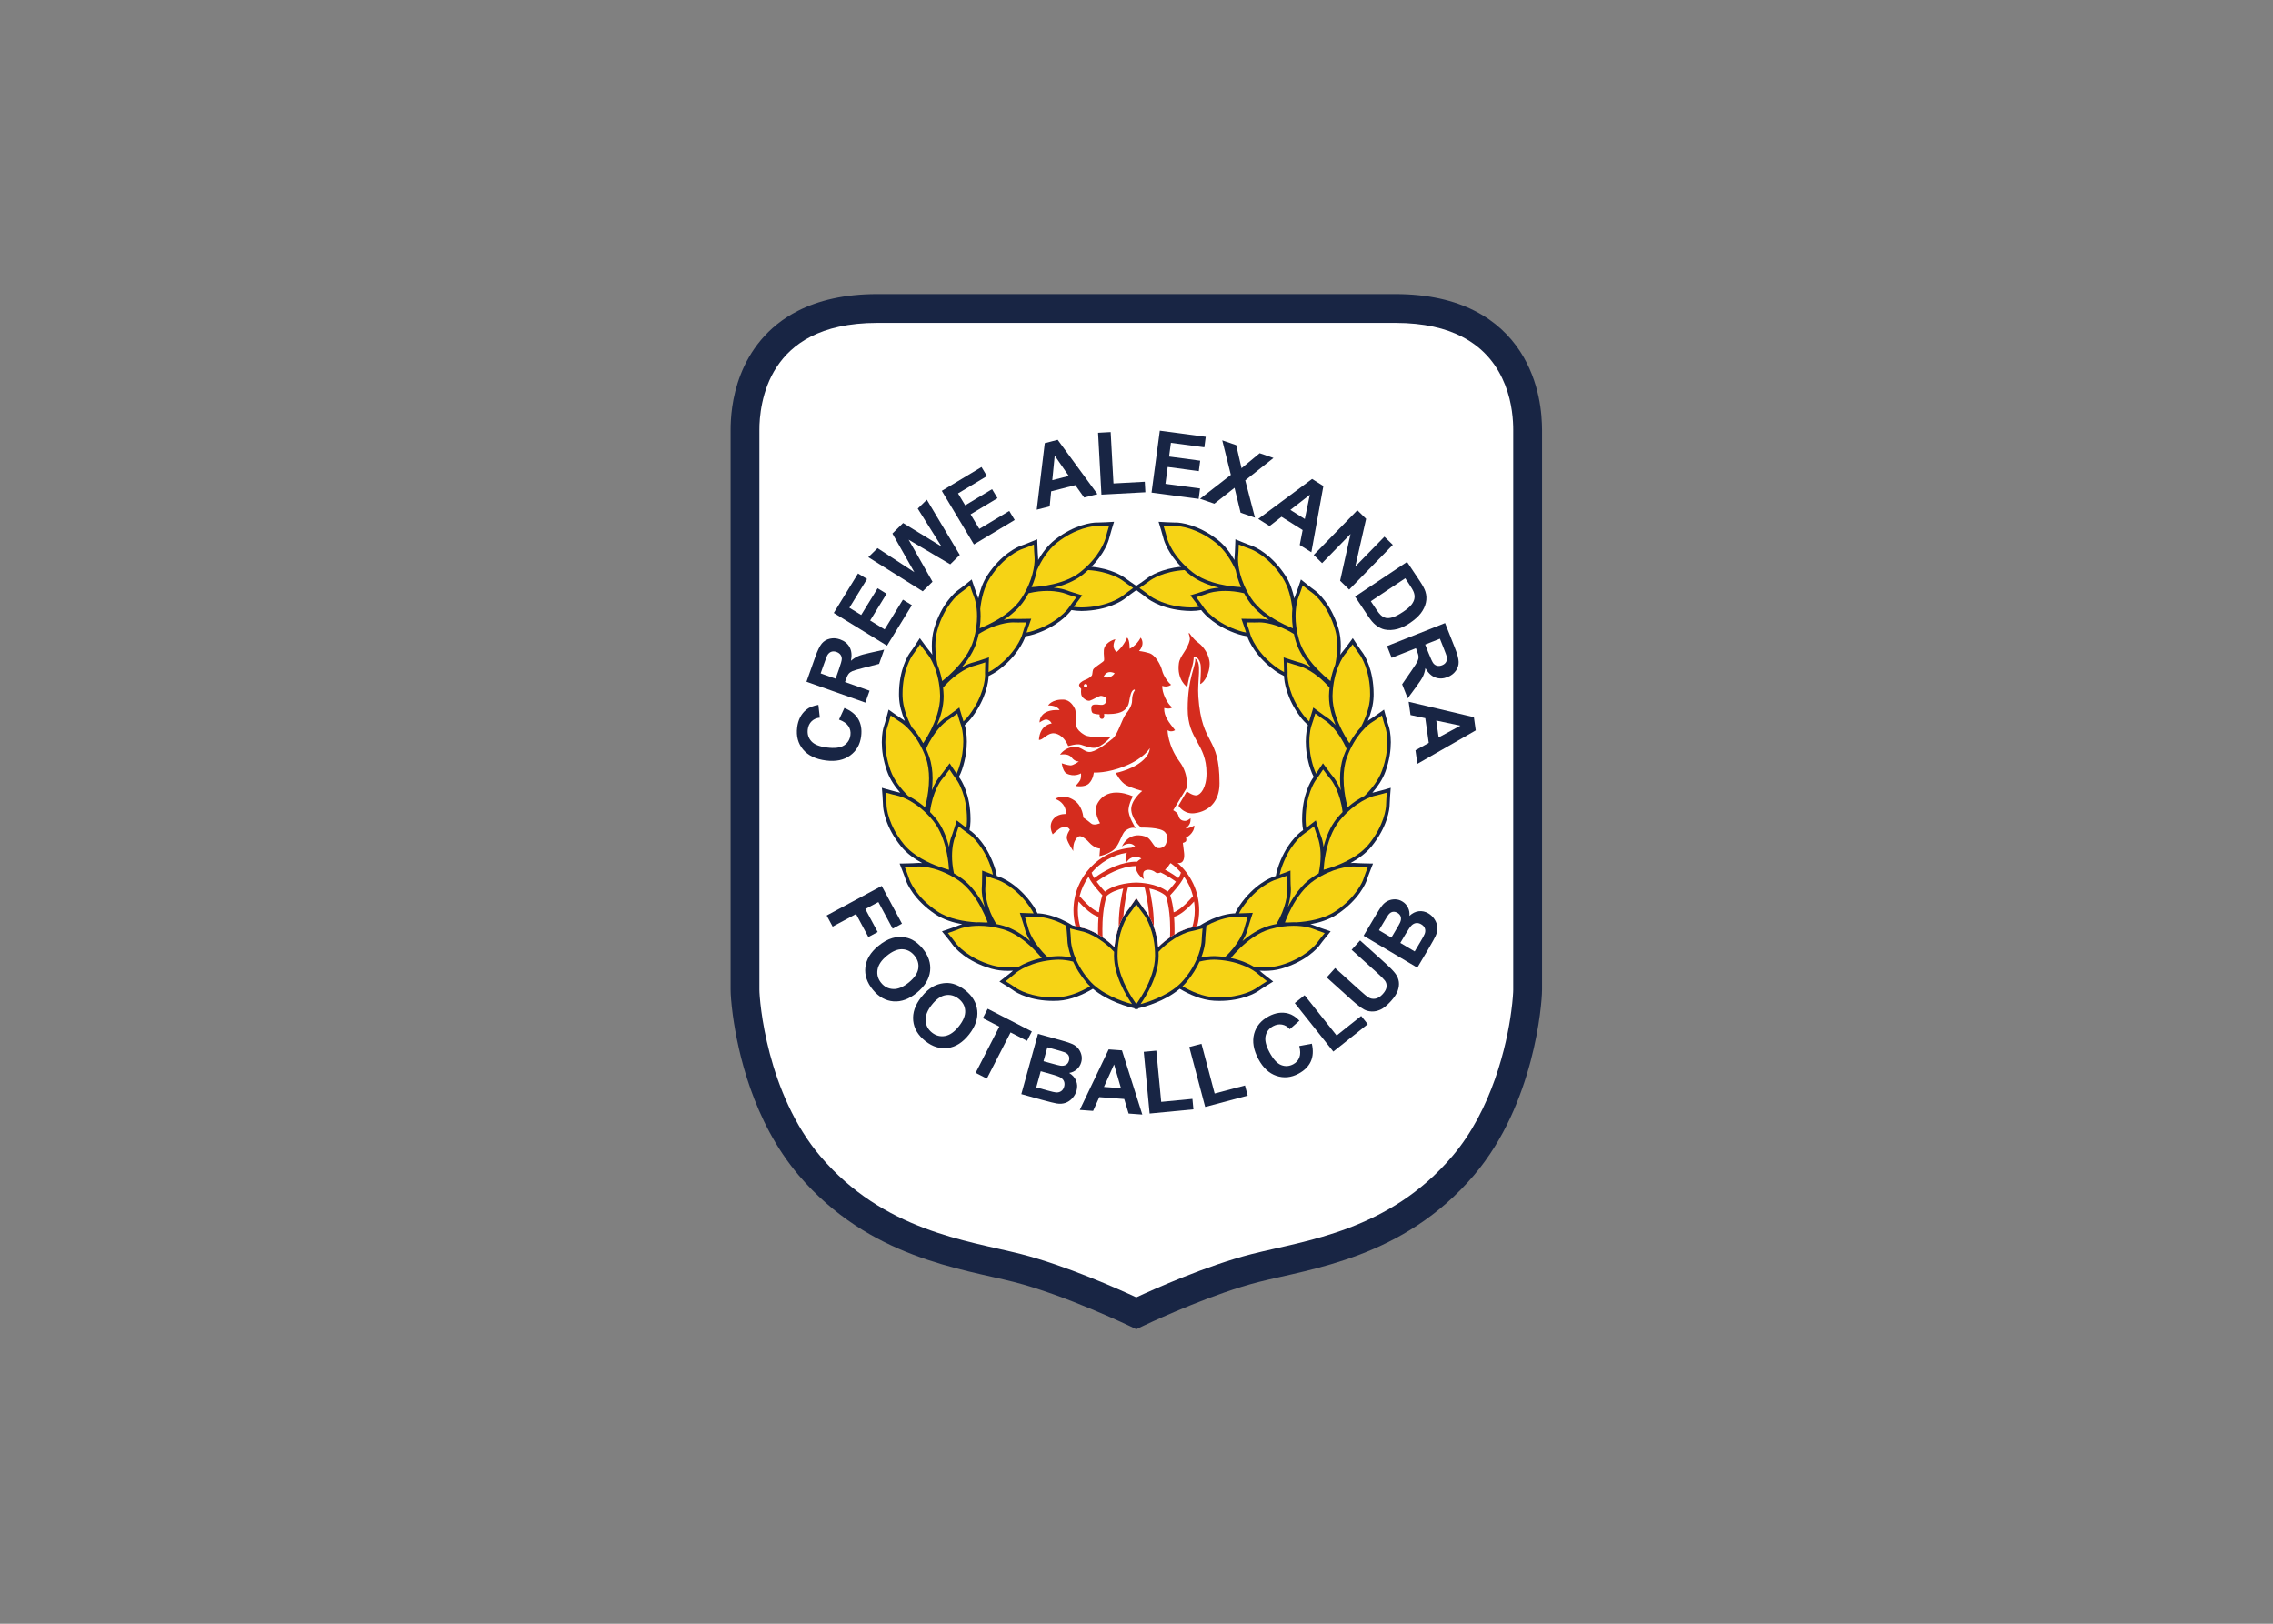 <svg clip-rule="evenodd" fill-rule="evenodd" stroke-linejoin="round" stroke-miterlimit="2" viewBox="0 0 560 400" xmlns="http://www.w3.org/2000/svg"><rect x="0" y="0" width="560" height="400" fill="#808080" stroke="none"/><g fill-rule="nonzero" transform="matrix(.714 0 0 .714 180 72.438)"><path d="m272.414 19.756c-3.453-5.299-8.527-10.346-15.629-13.957-7.098-3.624-16.133-5.803-27.451-5.799h-178.68c-11.32-.004-20.355 2.176-27.454 5.799-10.685 5.427-16.663 14.051-19.734 21.963-3.102 7.939-3.458 15.252-3.466 19.09v193.184c.005 1.481.184 4.432.758 8.73 1.762 12.778 6.942 36.593 22.688 55.206 12.182 14.345 26.406 22.482 39.71 27.521 13.299 5.041 25.781 7.11 34.56 9.354 8.687 2.201 18.808 6.036 26.665 9.311 3.933 1.637 7.311 3.135 9.698 4.22 1.193.542 2.139.981 2.783 1.283.644.303.971.46.972.46l2.154 1.038 2.155-1.038c.001 0 .328-.157.972-.459 4.475-2.111 23.902-10.963 39.153-14.815 8.783-2.244 21.267-4.313 34.566-9.354 13.304-5.039 27.528-13.176 39.708-27.521 10.515-12.393 16.281-27.147 19.521-39.351 1.615-6.107 2.59-11.587 3.166-15.855.574-4.298.753-7.25.759-8.73v-193.187c-.026-5.101-.67-16.454-7.574-27.093z" fill="#182544"/><path d="m270.048 240.035c.006.69-.141 3.523-.669 7.402-1.548 11.756-6.668 34.022-20.41 50.097-10.919 12.83-23.44 20.017-35.662 24.666-12.228 4.648-24.049 6.631-33.484 9.014-15.544 3.964-33.693 12.098-39.834 14.943-6.142-2.845-24.289-10.98-39.826-14.943-9.432-2.383-21.252-4.366-33.479-9.014-12.222-4.649-24.745-11.836-35.664-24.666-9.144-10.733-14.509-24.167-17.486-35.456-1.492-5.639-2.397-10.73-2.924-14.641-.528-3.88-.675-6.712-.67-7.402v-193.184c-.026-4.059.669-13.645 5.954-21.656 2.642-4.028 6.335-7.733 11.823-10.543 5.493-2.798 12.871-4.71 22.938-4.713h178.68c10.066.003 17.444 1.914 22.935 4.712 8.201 4.206 12.507 10.46 14.998 16.735 2.461 6.248 2.789 12.431 2.781 15.462-.001.659-.001 189.937-.001 193.187z" fill="#fff"/><path d="m37.415 146.82 1.851-4.017c2.254.932 3.855 2.215 4.798 3.852.949 1.633 1.277 3.6.988 5.896-.356 2.841-1.615 5.054-3.786 6.638-2.169 1.587-4.939 2.169-8.305 1.747-3.56-.447-6.21-1.713-7.951-3.799-1.742-2.084-2.423-4.622-2.045-7.621.328-2.615 1.366-4.646 3.117-6.087 1.04-.857 2.442-1.423 4.216-1.694l.486 4.406c-1.14.113-2.083.533-2.826 1.25-.739.723-1.186 1.661-1.327 2.809-.204 1.586.21 2.941 1.22 4.072 1.018 1.131 2.798 1.854 5.347 2.168 2.707.348 4.691.097 5.96-.728 1.272-.83 2-2.022 2.199-3.581.146-1.148-.097-2.182-.723-3.096-.626-.922-1.702-1.655-3.219-2.215" fill="#182544"/><path d="m39.476 133.847.295-.831c.331-.944.654-1.6.96-1.984.303-.378.734-.69 1.283-.932.546-.243 1.801-.61 3.752-1.104l5.474-1.399 1.741-4.906-4.842 1.074c-1.928.416-3.305.808-4.13 1.164-.825.361-1.65.891-2.48 1.592.372-1.876.218-3.435-.459-4.682-.673-1.25-1.774-2.144-3.299-2.685-1.2-.425-2.376-.508-3.515-.248-1.142.259-2.069.819-2.787 1.671-.711.859-1.457 2.367-2.226 4.542l-3.062 8.635 20.325 7.204 1.451-4.102zm-7.268-6.178c.593-1.666.969-2.654 1.131-2.971.351-.627.798-1.046 1.344-1.261.554-.215 1.169-.204 1.853.039.61.215 1.068.538 1.38.957.303.422.458.907.452 1.457-.01.549-.361 1.807-1.062 3.774l-1.073 3.035-5.159-1.832z" fill="#182544"/><path d="m62.558 107.347-8.584 13.971-18.37-11.29 8.369-13.616 3.109 1.91-6.092 9.91 4.075 2.497 5.667-9.221 3.096 1.904-5.672 9.22 4.999 3.074 6.307-10.261z" fill="#182544"/><path d="m69.673 99.259-3.368 3.306-18.779-11.77 3.176-3.126 12.697 8.291-7.565-13.329 3.694-3.628 13.246 8.098-8.194-13.067 3.132-3.068 11.375 19.048-3.294 3.234-14.359-8.487z" fill="#182544"/><path d="m98.033 77.957-14.065 8.437-11.092-18.491 13.707-8.219 1.876 3.123-9.974 5.984 2.459 4.103 9.284-5.57 1.87 3.112-9.284 5.57 3.019 5.03 10.33-6.194z" fill="#182544"/><path d="m108.412 51.44-2.775 22.969 4.47-1.148.508-5.187 8.34-2.141 3.04 4.276 4.588-1.175-13.712-18.742zm3.43 4.309 4.858 7.014-5.694 1.462z" fill="#182544"/><path d="m143.118 68.391-15.155.819-1.159-21.348 4.346-.238.966 17.727 10.803-.587z" fill="#182544"/><path d="m161.499 70.679-16.25-2.169 2.852-21.372 15.842 2.119-.48 3.617-11.532-1.542-.632 4.735 10.73 1.435-.48 3.6-10.73-1.437-.781 5.821 11.941 1.595z" fill="#182544"/><path d="m166.912 72.34-4.933-1.7 10.628-8.244-2.966-11.919 4.814 1.655 1.835 7.958 6.261-5.176 4.77 1.644-9.748 7.72 3.358 12.881-4.961-1.713-2.097-8.597z" fill="#182544"/><path d="m200.639 63.797-18.579 13.793 3.917 2.458 4.105-3.2 7.296 4.583-1.005 5.148 4.012 2.514 4.152-22.845zm-.767 5.458-1.741 8.358-4.986-3.132z" fill="#182544"/><path d="m204.09 92.85-2.891-2.825 15.058-15.431 3.03 2.961-3.741 16.465 10.056-10.299 2.895 2.819-15.06 15.431-3.125-3.051 3.6-16.132z" fill="#182544"/><path d="m220.021 111.198c.885 1.341 1.727 2.323 2.513 2.949 1.057.841 2.103 1.374 3.131 1.595 1.361.292 2.842.226 4.454-.193 1.31-.345 2.7-1.01 4.18-1.995 1.677-1.123 2.96-2.26 3.848-3.413.88-1.159 1.474-2.373 1.763-3.656.287-1.277.243-2.541-.154-3.802-.293-.938-.939-2.152-1.932-3.645l-4.411-6.616-17.942 11.961zm15.668-8.418c.304.772.395 1.526.27 2.243-.118.718-.474 1.446-1.051 2.18-.577.747-1.559 1.578-2.949 2.499-1.385.924-2.56 1.534-3.526 1.824-.965.295-1.757.361-2.362.21-.615-.157-1.186-.475-1.727-.965-.414-.376-.957-1.062-1.628-2.075l-1.81-2.707 11.884-7.921 1.084 1.625c.99 1.476 1.589 2.505 1.815 3.087z" fill="#182544"/><path d="m236.462 122.195.323.82c.372.924.565 1.636.582 2.125.016.486-.097.999-.351 1.548-.253.54-.954 1.644-2.102 3.299l-3.203 4.649 1.92 4.842 2.938-3.995c1.176-1.587 1.956-2.784 2.34-3.593.392-.814.662-1.757.825-2.836.949 1.661 2.091 2.734 3.424 3.231 1.329.499 2.748.447 4.248-.147 1.19-.468 2.125-1.18 2.815-2.129.689-.944 1.023-1.979.995-3.09-.022-1.115-.458-2.743-1.31-4.884l-3.374-8.52-20.042 7.943 1.603 4.048zm9.538-.132c.651 1.644 1.018 2.64 1.103 2.985.147.701.092 1.31-.187 1.837-.27.519-.745.919-1.418 1.186-.599.238-1.159.298-1.667.185-.507-.118-.937-.383-1.299-.802-.35-.417-.916-1.592-1.683-3.537l-1.186-2.994 5.085-2.011z" fill="#182544"/><path d="m256.475 145.984-22.516-5.32.646 4.578 5.096 1.081 1.202 8.531-4.588 2.549.657 4.682 20.15-11.549zm-4.659 2.927-7.51 4.056-.819-5.825z" fill="#182544"/><path d="m35.21 218.248-2.058-3.833 18.993-10.199 6.994 13.02-3.214 1.724-4.933-9.188-4.497 2.417 4.26 7.93-3.215 1.727-4.257-7.933z" fill="#182544"/><path d="m46.505 232.283c-.306 2.707.561 5.294 2.6 7.769 2.016 2.447 4.378 3.774 7.101 3.985 2.723.207 5.425-.798 8.109-3.008 2.712-2.238 4.216-4.712 4.528-7.435.303-2.723-.549-5.317-2.572-7.77-1.114-1.352-2.323-2.367-3.611-3.04-.971-.508-2.061-.814-3.273-.917-1.214-.099-2.4.012-3.559.334-1.564.436-3.197 1.357-4.894 2.751-2.648 2.188-4.125 4.63-4.429 7.331m12.742-6.227c1.644.061 3.04.786 4.182 2.174 1.14 1.379 1.586 2.877 1.338 4.486-.248 1.611-1.327 3.206-3.233 4.776-1.932 1.586-3.727 2.35-5.4 2.287-1.674-.066-3.063-.762-4.166-2.105-1.106-1.341-1.531-2.845-1.277-4.517.262-1.672 1.33-3.283 3.211-4.831 1.916-1.58 3.695-2.339 5.345-2.27z" fill="#182544"/><path d="m63.016 250.702c.276 2.707 1.672 5.052 4.188 7.035 2.491 1.962 5.085 2.757 7.785 2.384 2.707-.372 5.129-1.92 7.29-4.654 2.169-2.76 3.118-5.504 2.842-8.227-.279-2.729-1.661-5.08-4.158-7.047-1.38-1.084-2.771-1.821-4.178-2.21-1.057-.287-2.187-.361-3.391-.196-1.208.163-2.345.519-3.407 1.078-1.44.762-2.837 2.006-4.197 3.728-2.123 2.696-3.05 5.403-2.774 8.109m11.127-8.798c1.625-.282 3.14.127 4.552 1.238 1.407 1.112 2.16 2.481 2.259 4.108.097 1.628-.62 3.408-2.152 5.345-1.542 1.967-3.142 3.092-4.792 3.385-1.644.295-3.151-.097-4.514-1.17-1.36-1.073-2.097-2.458-2.204-4.141-.1-1.689.599-3.493 2.113-5.414 1.532-1.944 3.115-3.062 4.738-3.351z" fill="#182544"/><path d="m88.426 270.683-3.871-1.989 8.183-15.939-5.692-2.922 1.667-3.245 15.241 7.833-1.666 3.242-5.676-2.913z" fill="#182544"/><path d="m114.038 270.413c.522.356.866.792 1.051 1.31.177.519.188 1.09.014 1.711-.204.737-.565 1.272-1.076 1.6-.518.334-1.101.47-1.757.414-.428-.03-1.399-.256-2.908-.673l-3.882-1.073 1.542-5.563 3.386.947c1.903.524 3.117.965 3.63 1.327m-6.649 7.582c2.674.723 4.373 1.142 5.09 1.26 1.154.185 2.182.119 3.085-.204.91-.323 1.708-.869 2.392-1.639.69-.772 1.164-1.633 1.424-2.576.333-1.197.281-2.34-.152-3.414-.43-1.073-1.233-1.978-2.392-2.695 1.007-.157 1.887-.568 2.635-1.236.75-.667 1.258-1.487 1.531-2.463.249-.895.259-1.763.033-2.605-.22-.841-.593-1.564-1.106-2.177-.521-.615-1.164-1.101-1.934-1.457-.767-.361-1.978-.775-3.623-1.224l-8.299-2.307-5.752 20.775zm7.893-16.381c.674.277 1.137.668 1.38 1.165.243.502.271 1.073.096 1.71-.187.679-.543 1.159-1.067 1.46-.527.292-1.159.383-1.902.27-.41-.061-1.434-.323-3.062-.775l-2.751-.762 1.333-4.804 2.409.668c1.972.55 3.164.906 3.564 1.068z" fill="#182544"/><path d="m130.46 260.61-9.974 20.877 4.604.34 2.138-4.754 8.595.64 1.512 5.022 4.726.351-7.013-22.139zm1.865 5.181 2.373 8.197-5.866-.436z" fill="#182544"/><path d="m159.695 281.289-15.109 1.445-2.027-21.291 4.334-.405 1.683 17.668 10.774-1.029z" fill="#182544"/><path d="m178.415 276.56-14.667 3.893-5.488-20.671 4.204-1.111 4.556 17.155 10.462-2.775z" fill="#182544"/><path d="m196.21 259.446 4.349-.803c.538 2.378.414 4.428-.378 6.142-.789 1.719-2.21 3.117-4.249 4.21-2.525 1.343-5.063 1.586-7.609.728-2.55-.858-4.619-2.786-6.217-5.774-1.685-3.171-2.177-6.065-1.481-8.686.706-2.627 2.384-4.652 5.052-6.07 2.328-1.241 4.582-1.558 6.77-.959 1.3.35 2.569 1.169 3.818 2.469l-3.321 2.933c-.754-.864-1.634-1.396-2.652-1.587-1.021-.187-2.039-.011-3.063.53-1.407.759-2.282 1.871-2.621 3.352-.339 1.48.097 3.35 1.305 5.623 1.283 2.407 2.627 3.885 4.034 4.445 1.413.56 2.808.469 4.194-.27 1.023-.544 1.73-1.333 2.113-2.373.39-1.04.373-2.346-.044-3.91" fill="#182544"/><path d="m219.839 251.914-11.878 9.446-13.307-16.73 3.402-2.712 11.053 13.894 8.47-6.743z" fill="#182544"/><path d="m214.224 243.488-8.545-7.709 2.917-3.231 8.671 7.822c1.374 1.242 2.307 2.003 2.781 2.293.786.458 1.606.599 2.475.442.864-.166 1.699-.701 2.519-1.606.825-.916 1.261-1.774 1.307-2.583.045-.802-.159-1.498-.623-2.083-.463-.59-1.321-1.454-2.588-2.596l-8.854-7.988 2.911-3.233 8.407 7.582c1.929 1.735 3.203 3.046 3.838 3.94.637.894 1.015 1.818 1.139 2.781.121.959-.011 1.98-.394 3.056-.384 1.079-1.148 2.254-2.293 3.526-1.38 1.524-2.599 2.525-3.669 2.994-1.062.475-2.083.684-3.062.632-.977-.05-1.841-.282-2.594-.696-1.107-.615-2.558-1.732-4.343-3.343" fill="#182544"/><path d="m235.118 217.688c.486-.403.993-.627 1.542-.668.549-.033 1.104.108 1.656.442.662.389 1.079.875 1.266 1.456.188.583.158 1.182-.069 1.797-.14.414-.609 1.291-1.413 2.635l-2.055 3.462-4.955-2.938 1.79-3.021c1.018-1.703 1.758-2.76 2.238-3.165m5.576 8.418c1.396-2.395 2.251-3.926 2.555-4.594.48-1.057.684-2.067.61-3.026-.067-.961-.39-1.876-.955-2.743-.566-.864-1.272-1.548-2.114-2.05-1.068-.632-2.18-.883-3.333-.748-1.153.138-2.226.674-3.234 1.606.119-1.015-.049-1.97-.496-2.869s-1.101-1.605-1.973-2.119c-.8-.48-1.636-.718-2.508-.723-.869 0-1.667.163-2.389.502-.728.34-1.369.836-1.915 1.479-.555.651-1.261 1.708-2.133 3.178l-4.4 7.405 18.54 11.009zm-13.74-11.922c.444-.577.943-.921 1.49-1.024.549-.105 1.109.017 1.68.356.599.356.971.825 1.123 1.407.146.588.069 1.222-.237 1.906-.163.384-.684 1.3-1.548 2.756l-1.457 2.453-4.285-2.543 1.272-2.147c1.046-1.763 1.7-2.819 1.962-3.164z" fill="#182544"/><path d="m222.086 171.896c-.15.029-.371.084-.647.166 1.832-2.101 3.522-4.578 4.519-7.324 1.43-3.981 1.849-7.455 1.849-10.126-.004-2.958-.504-4.905-.74-5.552-.364-1.002-1.38-4.827-1.381-4.832l-.226-.857-.719.517c-.004.002-3.23 2.316-4.136 2.844-.166.099-.428.277-.75.519 1.088-2.577 1.923-5.472 2.009-8.404.008-.293.011-.58.011-.862-.008-8.397-3.114-13.403-3.883-14.383-.657-.829-2.824-4.144-2.827-4.149l-.483-.741-.521.716c-.003.003-2.336 3.206-3.033 3.998-.162.185-.424.525-.742 1.013.099-.99.16-2.01.161-3.042-.001-1.98-.217-4.006-.783-5.94-2.506-8.56-7.272-12.615-8.337-13.34-.875-.581-3.951-3.079-3.955-3.084l-.686-.558-.277.84c-.003.004-1.248 3.765-1.672 4.735-.086.198-.207.53-.337.977-.561-2.673-1.493-5.445-3.042-7.848-4.853-7.478-10.578-10.003-11.803-10.393-1.001-.309-4.66-1.826-4.665-1.829l-.817-.341-.027.886c-.001.004-.121 3.969-.25 5.018-.023.203-.044.515-.044.935 0 .101.002.216.005.329-1.447-2.525-3.337-5.062-5.749-6.965-6.817-5.342-12.909-5.984-14.412-5.987-.045 0-.089.001-.12.002-.075.001-.161.003-.257.003-1.337 0-4.762-.208-4.767-.209l-.882-.054.262.845c.001.004 1.179 3.791 1.405 4.822.227 1.039 1.646 5.294 6.118 9.857-6.789.641-10.813 3.232-11.676 3.927-.658.538-2.932 2.082-3.786 2.657-.852-.575-3.127-2.119-3.785-2.657-.863-.695-4.887-3.286-11.676-3.927 4.473-4.563 5.891-8.818 6.118-9.857.226-1.03 1.404-4.817 1.405-4.822l.263-.845-.883.054c-.005.001-3.429.209-4.767.209-.095 0-.182-.002-.257-.003-.031-.001-.074-.002-.12-.002-1.502.003-7.594.645-14.412 5.987-2.412 1.903-4.301 4.44-5.749 6.965.002-.113.006-.228.006-.329 0-.42-.021-.732-.045-.935-.128-1.049-.249-5.013-.249-5.018l-.028-.886-.817.341c-.004.003-3.663 1.52-4.664 1.829-1.226.39-6.95 2.915-11.804 10.393-1.548 2.403-2.48 5.174-3.041 7.848-.131-.447-.251-.779-.337-.977-.425-.971-1.67-4.731-1.672-4.735l-.278-.84-.686.558c-.003.004-3.079 2.503-3.955 3.084-1.065.725-5.83 4.78-8.336 13.34-.566 1.934-.783 3.959-.783 5.94 0 1.032.06 2.052.161 3.042-.318-.488-.581-.828-.742-1.013-.697-.792-3.03-3.995-3.034-3.998l-.52-.716-.484.741c-.002.004-2.169 3.32-2.826 4.149-.769.98-3.876 5.986-3.884 14.383 0 .282.002.569.012.862.085 2.932.92 5.827 2.008 8.404-.321-.243-.583-.42-.749-.519-.908-.528-4.132-2.842-4.137-2.844l-.718-.517-.227.857c0 .005-1.016 3.829-1.381 4.832-.236.647-.736 2.594-.739 5.552 0 2.671.418 6.145 1.848 10.126.997 2.746 2.686 5.223 4.519 7.324-.276-.082-.497-.137-.647-.166-1.036-.194-4.842-1.292-4.847-1.293l-.849-.245.072.881c0 .005.317 3.881.315 4.984v.048.01c.005 1.353.699 7.527 6.297 14.376 1.986 2.408 4.617 4.265 7.214 5.666-.44-.033-.824-.048-1.132-.048-.327.001-.575.013-.755.033-1.045.112-5.01.172-5.016.173l-.884.013.327.823c.003.004 1.462 3.685 1.761 4.699.366 1.235 2.804 6.991 10.215 11.952 2.839 1.889 6.214 2.912 9.33 3.466-.696.182-1.189.361-1.453.477-.964.426-4.718 1.686-4.722 1.69l-.839.281.562.685c.004.002 2.522 3.068 3.108 3.938.729 1.058 4.808 5.801 13.379 8.262 1.887.541 3.859.75 5.79.75.564-.001 1.123-.021 1.677-.053-.018.016-.046.038-.062.053-.775.721-3.917 3.142-3.92 3.145l-.703.541.757.463c.005.002 3.39 2.077 4.221 2.707.97.712 5.715 3.498 13.562 3.505.576 0 1.168-.016 1.777-.047 4.415-.251 8.699-2.197 11.937-4.127 5.251 4.432 12.461 6.307 14.364 6.752l-.007.26.378-.076.244.307.243-.306.372.075-.007-.26c1.903-.445 9.112-2.32 14.363-6.752 3.239 1.93 7.523 3.876 11.938 4.127.608.031 1.201.047 1.777.047 7.847-.007 12.592-2.793 13.561-3.505.832-.63 4.218-2.705 4.222-2.707l.757-.463-.703-.541c-.004-.003-3.145-2.425-3.92-3.145-.016-.015-.043-.037-.062-.053.553.032 1.113.052 1.676.053 1.931 0 3.903-.209 5.79-.75 8.572-2.46 12.651-7.204 13.379-8.262.588-.87 3.105-3.936 3.109-3.938l.562-.685-.839-.281c-.005-.004-3.759-1.264-4.722-1.69-.264-.116-.758-.295-1.453-.477 3.115-.553 6.491-1.577 9.33-3.466 7.41-4.961 9.848-10.717 10.214-11.952.3-1.014 1.759-4.695 1.761-4.699l.327-.823-.884-.013c-.006-.001-3.97-.061-5.015-.173-.181-.02-.429-.031-.756-.033-.308 0-.692.015-1.131.048 2.597-1.401 5.227-3.258 7.214-5.666 5.597-6.849 6.292-13.023 6.296-14.376v-.01c.001-.033 0-.048 0-.048-.001-1.103.315-4.979.316-4.984l.072-.881-.85.245c-.007.001-3.814 1.099-4.85 1.293zm-85.795-67.002c.643-.553 2.852-2.136 3.702-2.742.85.606 3.058 2.189 3.702 2.742.979.831 6.161 4.327 15.085 4.45h.202c1.139-.003 2.276-.118 3.393-.315 1.124 1.523 5.061 5.832 12.861 8.35.985.317 1.997.539 3.015.691.616 1.838 3.025 7.114 9.604 11.897.973.703 2.021 1.292 3.101 1.803.057 1.973.835 7.703 5.665 14.154.763 1.013 1.639 1.936 2.577 2.78-.29.943-.729 2.915-.731 5.715 0 2.589.383 5.863 1.632 9.596.303.892.681 1.756 1.109 2.593-.045.061-.088.118-.125.165-.768.977-3.876 5.975-3.884 14.363 0 .289.004.582.012.88.029.991.147 1.978.328 2.951-.121.086-.231.162-.316.217-1.069.703-5.9 4.683-8.541 13.202-.243.788-.427 1.592-.563 2.402-.195.065-.361.118-.486.153-1.236.352-7.022 2.727-12.065 10.085-.575.843-1.064 1.738-1.496 2.657h-.005c-1.434.002-6.292.497-12.079 4.161-1.205.319-2.849.743-3.478.852-1.115.204-5.904 1.619-10.964 6.612-.65-7.077-3.396-11.243-4.12-12.118-.676-.803-2.923-4.07-2.927-4.074l-.502-.733-.503.733c-.002.004-2.252 3.271-2.93 4.072-.723.875-3.473 5.043-4.122 12.122-5.062-4.995-9.852-6.41-10.967-6.614-.629-.109-2.273-.533-3.478-.852-5.787-3.665-10.645-4.159-12.079-4.161h-.005c-.432-.919-.921-1.814-1.496-2.657-5.043-7.358-10.829-9.733-12.065-10.085-.125-.035-.291-.088-.486-.153-.136-.81-.32-1.614-.563-2.402-2.641-8.519-7.472-12.5-8.541-13.202-.085-.055-.195-.131-.316-.217.181-.973.299-1.959.328-2.951.008-.298.012-.591.012-.88-.008-8.388-3.116-13.386-3.884-14.363-.037-.047-.08-.104-.125-.165.429-.837.807-1.701 1.109-2.593 1.249-3.733 1.632-7.007 1.632-9.596-.002-2.8-.441-4.772-.731-5.715.938-.844 1.814-1.767 2.577-2.78 4.83-6.451 5.608-12.18 5.665-14.154 1.08-.511 2.128-1.1 3.101-1.803 6.578-4.783 8.988-10.059 9.604-11.897 1.019-.152 2.03-.373 3.015-.691 7.8-2.518 11.737-6.828 12.861-8.35 1.117.197 2.254.312 3.393.315h.202c8.925-.123 14.106-3.619 15.086-4.45z" fill="#182544"/><g fill="#f6d315"><path d="m135.438 98.974c-.683-.559-4.922-3.312-12.084-3.737-.616.567-1.269 1.135-1.987 1.699-2.937 2.285-6.593 3.603-9.887 4.368 2.241.19 3.724.632 4.269.846.973.398 4.766 1.539 4.772 1.54l.848.253-.539.703c-.002.003-1.543 2.01-2.449 3.272.874.131 1.751.207 2.624.205h.193c8.575-.103 13.564-3.522 14.301-4.157.644-.55 2.41-1.825 3.412-2.542-1.021-.689-2.817-1.919-3.473-2.45z"/><path d="m126.667 80.06c-.108 0-.203-.002-.292-.003-.023-.001-.052-.002-.085-.002h-.006c-1.247 0-7.11.588-13.653 5.727-3.136 2.448-5.395 6.19-6.898 9.452-.327 1.665-.902 3.672-1.885 5.886 2.988-.135 11.41-.923 16.766-5.144 6.756-5.285 8.643-11.036 8.844-11.992.182-.82.811-2.906 1.172-4.083-1.112.062-2.995.159-3.963.159z"/><path d="m94.246 112.434c1.468-.296 2.593-.374 3.225-.374.148 0 .272.003.366.01.283.018.807.026 1.4.026 1.559 0 3.619-.048 3.623-.049l.885-.021-.295.835c-.001.004-.859 2.433-1.326 3.912.765-.137 1.52-.319 2.252-.555 8.163-2.618 11.925-7.357 12.442-8.182.453-.713 1.763-2.452 2.507-3.432-1.175-.359-3.251-1.004-4.032-1.32-.51-.205-2.685-.854-5.961-.85-1.842 0-4.041.203-6.514.79-.407.758-.862 1.533-1.372 2.322-1.86 2.855-4.557 5.142-7.2 6.888z"/><path d="m85.959 115.287c0 .009 0 .021.001.03.263-.102.59-.232.972-.391 1.067-.446 2.543-1.118 4.162-2.016 3.241-1.792 7.047-4.494 9.328-8.028 3.94-6.095 4.491-11.337 4.491-13.425 0-.379-.019-.655-.036-.793-.099-.835-.185-3.012-.228-4.242-1.138.466-3.153 1.28-3.954 1.531-.935.289-6.49 2.692-11.143 9.892-2.091 3.218-3.019 7.307-3.403 10.801.074.758.12 1.594.121 2.508.001 1.243-.095 2.634-.311 4.133z"/><path d="m99.237 113.316c-.605 0-1.134-.007-1.478-.027-.068-.005-.166-.009-.288-.009-1.441-.001-6.201.46-11.859 4.009-.169.802-.373 1.63-.624 2.484-1.017 3.439-3.1 6.538-5.248 9.034 1.851-1.066 3.257-1.538 3.797-1.668 1.025-.243 4.785-1.503 4.79-1.505l.838-.282-.035.885c.001.004-.105 2.635-.113 4.194.839-.425 1.645-.903 2.395-1.451 6.946-5.029 9.041-10.707 9.275-11.652.209-.821.915-2.88 1.319-4.042-.746.013-1.841.03-2.769.03z"/><path d="m84.03 104.538c-.336-.778-1.039-2.837-1.432-4.003-.958.771-2.658 2.127-3.359 2.596-.814.546-5.45 4.432-7.845 12.67-.526 1.793-.735 3.705-.735 5.597 0 2.257.299 4.476.693 6.426.632 1.526 1.238 3.432 1.648 5.698.214-.166.465-.365.758-.604.896-.734 2.118-1.801 3.413-3.124 2.595-2.645 5.469-6.323 6.645-10.364.93-3.175 1.234-5.976 1.234-8.276.004-3.664-.786-6.085-1.02-6.616z"/><path d="m87.797 130.613c0-1.019.048-2.574.082-3.544-1.17.386-3.241 1.06-4.06 1.257-.869.2-5.733 1.917-10.494 7.486.09.841.157 1.714.182 2.637.003.144.005.291.005.439-.01 3.462-1.029 6.903-2.272 9.823 1.341-1.47 2.451-2.307 2.904-2.588.897-.552 4.069-2.931 4.073-2.935l.709-.532.245.852c.001.003.708 2.46 1.186 3.937.74-.7 1.429-1.448 2.031-2.253 4.853-6.47 5.429-12.195 5.427-13.663 0-.085-.003-.158-.006-.213-.008-.187-.012-.425-.012-.703z"/><path d="m66.795 154.439c.613-.943 1.43-2.291 2.247-3.902 1.636-3.222 3.255-7.5 3.25-11.648 0-.136-.002-.274-.004-.411-.214-8.569-3.702-13.521-4.347-14.247-.555-.636-1.853-2.383-2.582-3.375-.677 1.027-1.884 2.839-2.406 3.503-.587.733-3.629 5.559-3.621 13.626 0 .274.003.548.011.829.089 3.76 1.576 7.578 3.195 10.649 1.221 1.313 2.616 3.126 3.913 5.496.105-.158.218-.327.344-.52z"/><path d="m69.7 167.162c-.001 1.414-.1 2.784-.25 4.067 1.04-2.58 2.167-4.146 2.594-4.636.697-.789 3.031-3.991 3.033-3.995l.521-.715.484.741c.002.002 1.042 1.594 1.897 2.848.285-.604.539-1.219.749-1.845 1.205-3.6 1.57-6.739 1.57-9.208.002-3.11-.59-5.18-.782-5.672-.306-.788-.927-2.874-1.273-4.055-.988.735-2.741 2.026-3.459 2.47-.738.45-4.589 3.433-7.341 9.777.373.815.734 1.673 1.067 2.598.882 2.458 1.189 5.103 1.19 7.625z"/><path d="m67.566 175.114c.457-2.1.913-4.955.913-7.952.001-2.422-.299-4.935-1.117-7.212-2.895-8.075-7.76-11.677-8.599-12.165-.727-.427-2.509-1.681-3.512-2.394-.321 1.188-.897 3.287-1.185 4.087-.172.459-.668 2.331-.666 5.135.001 2.544.397 5.874 1.776 9.713 1.215 3.403 3.669 6.451 6.075 8.821 1.629.796 3.67 2.042 5.836 3.936.145-.538.31-1.195.479-1.969z"/><path d="m75.386 190.744c.236-1.834.62-3.053.819-3.533.409-.974 1.591-4.756 1.592-4.761l.263-.847.697.549c.003.002 1.404 1.107 2.595 2.007.112-.723.184-1.45.203-2.175.007-.287.01-.569.01-.848.008-8.058-3.035-12.873-3.622-13.608-.517-.663-1.722-2.473-2.4-3.501-.728.991-2.026 2.738-2.582 3.373-.568.639-3.337 4.551-4.141 11.317.655.667 1.313 1.389 1.967 2.185 2.361 2.9 3.764 6.55 4.599 9.842z"/><path d="m74.365 198.36c.395.116.734.208 1.007.279-.061-1.078-.234-3.154-.725-5.626-.72-3.635-2.134-8.085-4.804-11.339-5.428-6.633-11.214-8.4-12.173-8.58-.831-.158-2.926-.742-4.11-1.077.094 1.211.25 3.343.25 4.205l.001.02-.001.03v.009c-.003 1.052.625 7.024 6.02 13.603 3.212 3.936 8.503 6.398 12.187 7.713.108.038.215.075.325.115.762.266 1.452.483 2.023.648z"/><path d="m87.718 211.554c-.872-2.808-1.052-4.998-1.053-6.115 0-.263.01-.466.024-.62.102-1.055.118-5.017.116-5.023l.003-.887.828.32c.003 0 1.536.591 2.899 1.087-.109-.531-.238-1.057-.397-1.571-2.524-8.196-7.223-12.013-8.039-12.539-.71-.462-2.431-1.793-3.401-2.551-.372 1.174-1.041 3.244-1.366 4.027-.219.513-.927 2.795-.923 6.236 0 1.714.176 3.727.662 5.971.689.39 1.388.813 2.101 1.289 3.941 2.651 6.756 6.915 8.546 10.376z"/><path d="m87.889 216.829c.315-.006.594-.014.823-.023-.097-.265-.222-.594-.376-.977-.431-1.075-1.083-2.562-1.956-4.194-1.745-3.267-4.391-7.111-7.888-9.443-6.204-4.147-11.568-4.696-13.524-4.696-.292 0-.509.012-.623.026-.84.087-3.018.14-4.248.164.448 1.145 1.232 3.174 1.475 3.985.267.937 2.587 6.526 9.721 11.282 4.066 2.729 9.581 3.588 13.473 3.812.321-.012.649-.021.991-.021.672 0 1.386.028 2.132.085z"/><path d="m103.367 223.251c-1.171-2.005-1.679-3.536-1.81-4.105-.235-1.028-1.47-4.795-1.472-4.799l-.277-.841.884.041c.005 0 2.306.106 3.876.138-.345-.684-.727-1.346-1.157-1.971-4.834-7.084-10.454-9.342-11.388-9.598-.811-.231-2.851-.996-4.002-1.433-.01 1.231-.038 3.406-.116 4.251-.01.1-.019.274-.019.506 0 1.681.457 6.35 3.786 11.916.823.167 1.671.369 2.55.62 3.482 1.01 6.624 3.114 9.145 5.275z"/><path d="m104.277 225.735c-2.657-2.579-6.349-5.432-10.391-6.587-3.11-.889-5.858-1.184-8.129-1.184-3.752-.005-6.229.818-6.77 1.063-.774.339-2.828 1.051-3.993 1.448.777.954 2.144 2.647 2.618 3.343.547.809 4.458 5.425 12.706 7.776 1.75.502 3.61.702 5.454.702 1.258 0 2.507-.093 3.705-.245 1.694-.997 4.344-2.212 7.91-2.957-.738-.888-1.797-2.087-3.11-3.359z"/><path d="m113.184 228.435c1.49.004 2.977.191 4.42.494-1.136-2.934-1.368-5.109-1.376-5.808-.004-1.055-.388-4.996-.39-5.001l-.014-.149c-4.875-2.699-8.809-3.069-9.905-3.068-.065 0-.117.001-.158.004-.133.005-.292.006-.472.006-1.002 0-2.728-.065-3.772-.108.378 1.171 1.038 3.246 1.229 4.071.182.826 1.712 5.296 6.639 9.87.911-.129 1.865-.231 2.875-.286.308-.017.616-.025.924-.025z"/><path d="m122.728 237.439c-2.132-2.532-3.572-4.979-4.544-7.123-1.636-.402-3.327-.662-5-.661-.288 0-.574.007-.857.023-8.56.451-13.403 4.075-14.112 4.735-.622.575-2.334 1.92-3.307 2.677 1.047.648 2.892 1.802 3.564 2.305.731.546 5.299 3.27 12.831 3.263.554 0 1.126-.015 1.713-.045 3.961-.204 7.948-1.961 11.048-3.765-.468-.447-.917-.915-1.336-1.409z"/><path d="m132.336 226.943c-5.13-5.427-10.183-6.892-11.074-7.046-.831-.148-2.937-.701-4.126-1.019.115 1.224.306 3.389.312 4.233.005.978.678 6.991 6.213 13.541 4.059 4.84 11.302 7.356 14.651 8.274.077.022.141.038.213.058-1.973-2.837-6.202-9.697-6.224-16.658.001-.473.016-.93.035-1.383z"/><path d="m144.548 98.974c.683-.559 4.922-3.312 12.084-3.737.616.567 1.269 1.135 1.987 1.699 2.937 2.285 6.593 3.603 9.887 4.368-2.24.19-3.724.632-4.269.846-.973.398-4.766 1.539-4.772 1.54l-.848.253.539.703c.002.003 1.543 2.01 2.449 3.272-.874.131-1.751.207-2.624.205-.061 0-.127 0-.193 0-8.575-.103-13.564-3.522-14.3-4.157-.645-.55-2.411-1.825-3.412-2.542 1.02-.689 2.817-1.919 3.472-2.45z"/><path d="m153.319 80.06c.107 0 .203-.002.292-.003.023-.001.051-.002.085-.002h.006c1.246 0 7.11.588 13.652 5.727 3.137 2.448 5.396 6.19 6.898 9.452.327 1.665.903 3.672 1.886 5.886-2.989-.135-11.411-.923-16.766-5.144-6.757-5.285-8.644-11.036-8.844-11.992-.183-.82-.812-2.906-1.172-4.083 1.112.062 2.995.159 3.963.159z"/><path d="m185.74 112.434c-1.468-.296-2.593-.374-3.225-.374-.148 0-.272.003-.366.01-.283.018-.807.026-1.4.026-1.559 0-3.619-.048-3.623-.049l-.885-.021.295.835c.001.004.859 2.433 1.327 3.912-.766-.137-1.521-.319-2.253-.555-8.163-2.618-11.925-7.357-12.442-8.182-.453-.713-1.763-2.452-2.507-3.432 1.175-.359 3.251-1.004 4.032-1.32.511-.205 2.685-.854 5.961-.85 1.842 0 4.041.203 6.514.79.407.758.862 1.533 1.372 2.322 1.861 2.855 4.558 5.142 7.2 6.888z"/><path d="m194.028 115.287c-.001.009-.001.021-.002.03-.263-.102-.59-.232-.971-.391-1.067-.446-2.544-1.118-4.163-2.016-3.241-1.792-7.046-4.494-9.328-8.028-3.94-6.095-4.491-11.337-4.491-13.425 0-.379.019-.655.036-.793.099-.835.185-3.012.228-4.242 1.138.466 3.153 1.28 3.954 1.531.935.289 6.49 2.692 11.143 9.892 2.091 3.218 3.019 7.307 3.403 10.801-.074.758-.12 1.594-.121 2.508-.001 1.243.095 2.634.312 4.133z"/><path d="m180.749 113.316c.605 0 1.134-.007 1.478-.027.068-.005.166-.009.288-.009 1.441-.001 6.201.46 11.859 4.009.169.802.374 1.63.624 2.484 1.017 3.439 3.1 6.538 5.248 9.034-1.851-1.066-3.257-1.538-3.796-1.668-1.026-.243-4.786-1.503-4.791-1.505l-.838-.282.035.885c-.001.004.105 2.635.113 4.194-.839-.425-1.645-.903-2.395-1.451-6.945-5.029-9.041-10.707-9.275-11.652-.209-.821-.915-2.88-1.319-4.042.746.013 1.841.03 2.769.03z"/><path d="m195.956 104.538c.336-.778 1.039-2.837 1.432-4.003.958.771 2.658 2.127 3.359 2.596.814.546 5.451 4.432 7.845 12.67.526 1.793.736 3.705.735 5.597 0 2.257-.299 4.476-.692 6.426-.633 1.526-1.238 3.432-1.649 5.698-.214-.166-.465-.365-.758-.604-.896-.734-2.118-1.801-3.413-3.124-2.594-2.645-5.469-6.323-6.644-10.364-.931-3.175-1.235-5.976-1.235-8.276-.004-3.664.786-6.085 1.02-6.616z"/><path d="m192.188 130.613c0-1.019-.048-2.574-.081-3.544 1.169.386 3.24 1.06 4.06 1.257.869.2 5.733 1.917 10.493 7.486-.089.841-.157 1.714-.182 2.637-.002.144-.004.291-.004.439.009 3.462 1.029 6.903 2.272 9.823-1.342-1.47-2.452-2.307-2.904-2.588-.898-.552-4.07-2.931-4.074-2.935l-.708-.532-.245.852c-.002.003-.708 2.46-1.186 3.937-.741-.7-1.43-1.448-2.032-2.253-4.852-6.47-5.428-12.195-5.426-13.663 0-.085.002-.158.005-.213.009-.187.012-.425.012-.703z"/><path d="m213.191 154.439c-.612-.943-1.43-2.291-2.247-3.902-1.636-3.222-3.255-7.5-3.25-11.648 0-.136.002-.274.004-.411.214-8.569 3.702-13.521 4.347-14.247.555-.636 1.853-2.383 2.582-3.375.677 1.027 1.884 2.839 2.407 3.503.586.733 3.628 5.559 3.62 13.626 0 .274-.003.548-.011.829-.089 3.76-1.576 7.578-3.195 10.649-1.221 1.313-2.616 3.126-3.913 5.496-.105-.158-.219-.327-.344-.52z"/><path d="m210.286 167.162c.001 1.414.1 2.784.25 4.067-1.039-2.58-2.166-4.146-2.594-4.636-.697-.789-3.031-3.991-3.033-3.995l-.521-.715-.484.741c-.002.002-1.042 1.594-1.897 2.848-.285-.604-.539-1.219-.748-1.845-1.206-3.6-1.57-6.739-1.57-9.208-.003-3.11.589-5.18.781-5.672.306-.788.927-2.874 1.273-4.055.988.735 2.741 2.026 3.459 2.47.738.45 4.589 3.433 7.341 9.777-.373.815-.734 1.673-1.067 2.598-.882 2.458-1.189 5.103-1.19 7.625z"/><path d="m212.42 175.114c-.458-2.1-.914-4.955-.914-7.952 0-2.422.3-4.935 1.118-7.212 2.895-8.075 7.76-11.677 8.598-12.165.727-.427 2.509-1.681 3.513-2.394.32 1.188.897 3.287 1.185 4.087.171.459.668 2.331.665 5.135 0 2.544-.396 5.874-1.776 9.713-1.215 3.403-3.668 6.451-6.074 8.821-1.629.796-3.671 2.042-5.837 3.936-.144-.538-.309-1.195-.478-1.969z"/><path d="m204.599 190.744c-.235-1.834-.619-3.053-.818-3.533-.409-.974-1.592-4.756-1.592-4.761l-.263-.847-.698.549c-.002.002-1.404 1.107-2.595 2.007-.112-.723-.184-1.45-.202-2.175-.007-.287-.01-.569-.01-.848-.008-8.058 3.034-12.873 3.622-13.608.516-.663 1.722-2.473 2.399-3.501.729.991 2.026 2.738 2.583 3.373.567.639 3.336 4.551 4.14 11.317-.654.667-1.312 1.389-1.966 2.185-2.362 2.9-3.764 6.55-4.6 9.842z"/><path d="m205.621 198.36c-.395.116-.734.208-1.007.279.062-1.078.234-3.154.725-5.626.72-3.635 2.134-8.085 4.804-11.339 5.429-6.633 11.214-8.4 12.174-8.58.83-.158 2.926-.742 4.109-1.077-.094 1.211-.249 3.343-.25 4.205l-.001.02.001.03v.009c.003 1.052-.625 7.024-6.02 13.603-3.212 3.936-8.503 6.398-12.186 7.713-.108.038-.216.075-.325.115-.763.266-1.454.483-2.024.648z"/><path d="m192.268 211.554c.872-2.808 1.052-4.998 1.052-6.115 0-.263-.01-.466-.024-.62-.102-1.055-.117-5.017-.115-5.023l-.003-.887-.828.32c-.003 0-1.537.591-2.899 1.087.109-.531.238-1.057.396-1.571 2.524-8.196 7.223-12.013 8.04-12.539.709-.462 2.43-1.793 3.401-2.551.372 1.174 1.04 3.244 1.365 4.027.22.513.927 2.795.923 6.236 0 1.714-.176 3.727-.662 5.971-.688.39-1.388.813-2.1 1.289-3.942 2.651-6.755 6.915-8.546 10.376z"/><path d="m192.097 216.829c-.315-.006-.594-.014-.823-.023.097-.265.223-.594.377-.977.431-1.075 1.082-2.562 1.955-4.194 1.745-3.267 4.391-7.111 7.888-9.443 6.204-4.147 11.569-4.696 13.524-4.696.292 0 .509.012.624.026.839.087 3.017.14 4.248.164-.448 1.145-1.233 3.174-1.476 3.985-.267.937-2.587 6.526-9.721 11.282-4.066 2.729-9.581 3.588-13.473 3.812-.321-.012-.648-.021-.99-.021-.672 0-1.387.028-2.133.085z"/><path d="m176.619 223.251c1.171-2.005 1.68-3.536 1.81-4.105.236-1.028 1.47-4.795 1.472-4.799l.277-.841-.884.041c-.005 0-2.305.106-3.876.138.345-.684.728-1.346 1.157-1.971 4.834-7.084 10.454-9.342 11.388-9.598.811-.231 2.851-.996 4.002-1.433.01 1.231.038 3.406.116 4.251.01.1.019.274.019.506 0 1.681-.457 6.35-3.786 11.916-.823.167-1.671.369-2.55.62-3.482 1.01-6.625 3.114-9.145 5.275z"/><path d="m175.71 225.735c2.656-2.579 6.348-5.432 10.39-6.587 3.11-.889 5.858-1.184 8.129-1.184 3.753-.005 6.229.818 6.77 1.063.774.339 2.828 1.051 3.993 1.448-.777.954-2.144 2.647-2.618 3.343-.547.809-4.458 5.425-12.706 7.776-1.749.502-3.61.702-5.453.702-1.259 0-2.508-.093-3.706-.245-1.694-.997-4.344-2.212-7.91-2.957.737-.888 1.797-2.087 3.111-3.359z"/><path d="m166.803 228.435c-1.491.004-2.978.191-4.421.494 1.136-2.934 1.368-5.109 1.377-5.808.003-1.055.387-4.996.389-5.001l.014-.149c4.875-2.699 8.81-3.069 9.906-3.068.065 0 .116.001.157.004.134.005.292.006.472.006 1.002 0 2.728-.065 3.773-.108-.379 1.171-1.039 3.246-1.23 4.071-.182.826-1.712 5.296-6.639 9.87-.911-.129-1.865-.231-2.875-.286-.308-.017-.617-.025-.923-.025z"/><path d="m157.258 237.439c2.131-2.532 3.572-4.979 4.544-7.123 1.635-.402 3.326-.662 5-.661.288 0 .574.007.857.023 8.559.451 13.402 4.075 14.112 4.735.621.575 2.334 1.92 3.306 2.677-1.047.648-2.892 1.802-3.563 2.305-.731.546-5.299 3.27-12.832 3.263-.554 0-1.125-.015-1.713-.045-3.961-.204-7.947-1.961-11.047-3.765.467-.447.917-.915 1.336-1.409z"/><path d="m147.65 226.943c5.13-5.427 10.183-6.892 11.074-7.046.831-.148 2.937-.701 4.126-1.019-.114 1.224-.306 3.389-.312 4.233-.005.978-.678 6.991-6.213 13.541-4.059 4.84-11.302 7.356-14.651 8.274-.077.022-.141.038-.213.058 1.973-2.837 6.202-9.697 6.224-16.658-.001-.473-.016-.93-.035-1.383z"/><path d="m137.5 213.97c-.628.747-3.987 5.782-3.978 14.356-.014 6.318 3.901 12.91 5.871 15.77.233.341.437.628.603.856.166-.228.37-.515.603-.856.654-.955 1.527-2.322 2.4-3.955 1.746-3.268 3.472-7.606 3.467-11.815.009-8.575-3.349-13.61-3.976-14.355-.541-.648-1.79-2.429-2.493-3.439-.703 1.011-1.953 2.791-2.497 3.438z"/></g><path d="m118.819 188.644c.717-1.305 1.087-1.52 1.663-1.592.574-.069 1.926.67 3.107 2.022 1.948 2.243 3.904 2.243 3.904 2.243l-.221 2.605s4.194-.797 5.786-3.109c1.589-2.315 2.113-4.886 3.25-5.712 2.102-1.52 3.468-.798 3.468-.798s-2.746-4.265-2.451-6.649c.288-2.386 1.512-4.334 1.512-4.334s-8.621-4.277-12.283 2.524c-1.52 2.819.939 6.724.939 6.724s-2.061.979-3.107.074c-1.363-1.176-2.673-2.022-2.673-2.022s-.163-3.951-3.113-5.927c-3.757-2.533-6.572-.511-6.572-.511s2.023.582 3.102 2.533c.571 1.016.723 2.673.723 2.673s-2.39-.154-3.899 1.156c-2.786 2.415-.797 5.855-.797 5.855s2.312-2.169 3.035-2.312c.723-.146 1.661-.146 2.022-.072.362.072.872.798.872.798s-1.374 1.876-1.012 3.247c.361 1.374 2.163 4.119 2.163 4.119s-.141-2.236.582-3.535z" fill="#d52c1e"/><path d="m116.51 155.965s2.96-.937 4.334-.501c1.371.435 3.518 1.238 4.842 1.087 2.531-.29 5.424-3.692 5.424-3.692s-7.013.362-8.895-.717c-1.881-1.084-2.529-2.028-2.82-2.751-.287-.725-.071-5.272-.576-6.29-.508-1.01-1.667-3.091-3.976-3.176-4.048-.146-5.272 2.025-5.272 2.025s2.886-.221 3.973 1.586c-7.223-.436-6.933 4.265-6.933 4.265s1.581-1.101 2.383-1.01c1.3.141 1.802 1.372 1.802 1.372s-4.045.289-4.406 5.639c1.158.215 2.604-1.953 4.552-2.243 1.2-.173 3.901.437 5.568 4.406z" fill="#d52c1e"/><path d="m161.391 138.981c-.425-5.995 1.379-11.78-1.079-13.227.361 2.384-2.604 6.434-2.604 17.347 0 10.843 6.503 11.927 6.503 22.268 0 5.058-2.097 7.443-3.468 7.59-1.374.141-3.325-1.374-3.325-1.374l-2.891 4.916s1.52 2.674 4.841 2.674c.944 0 9.323-.582 9.323-10.41 0-16.769-6.075-12.521-7.3-29.784z" fill="#d52c1e"/><path d="m157.567 135.61s.309-2.453 1.175-5.206c.869-2.746 1.062-4.192 1.062-5.344 0 0 1.603-.119 2.277 2.416.292 1.093.193 3.607-.058 7.077 1.443-.51 3.272-3.81 3.272-6.916 0-3.107-2.163-6.075-3.973-7.375-1.807-1.299-3.112-3.396-3.112-3.396l-.141.289s.53 1.407.361 2.169c-.797 3.611-3.396 5.369-3.758 8.098-.775 5.779 2.895 8.188 2.895 8.188z" fill="#d52c1e"/><path d="m154.197 196.279c.248.034.501.052.762.027 1.449-.147 1.664-1.954 1.521-3.397-.147-1.451-.434-3.542-.434-3.542s1.01-.221 1.156-.723c.143-.508-.072-1.085-.072-1.085s2.886-1.374 2.886-4.194c-.938.577-2.383 1.084-3.032 1.012 1.592-1.233 1.733-2.097 1.733-3.542-.508.344-1.3 1.305-2.82.794-1.333-.444-1.225-1.666-1.661-2.309-.434-.657-1.52-1.233-1.52-1.233l4.555-7.522s1.068-4.568-2.312-9.173c-4.191-5.714-4.191-10.918-4.191-10.918s1.084.869 2.604 0c-2.028-2.599-3.904-4.77-3.764-7.662.583.146 2.097.434 2.746-.215-1.796-1.311-3.609-5.278-3.396-7.447.786.362 2.097.362 3.04-.361-1.063-.787-2.676-3.109-3.112-4.917-.431-1.802-2.238-5.344-4.481-5.995-2.238-.651-3.471-.723-3.471-.723s2.244-2.172.577-4.629c-1.586 2.963-3.824 3.832-3.824 3.832s.072-3.107-.871-3.832c-.724 1.95-2.6 4.268-3.684 4.99-.651-.723-1.666-1.881-.367-4.414-1.062.198-3.758 1.374-3.973 3.763-.141 1.526.29 3.251 0 3.686-.287.434-3.396 2.31-3.683 2.96-.296.655-.199 1.824-.508 2.169-.651.723-1.664 1.233-2.459 1.52-.797.29-2.097 1.228-1.881 1.882.22.651.728 1.153.728 1.153s-.296 1.736.287 2.605c.577.863 1.804 1.66 2.674 1.445.863-.217 3.255-1.741 3.904-1.666.651.074 1.876.436 1.876 1.084 0 .651-.227 2.199-2.023 2.025-1.52-.144-2.894-.364-3.176.579-.162.527-.079 2.025.503 2.312.576.29 2.312.436 2.312.436s-.29 1.515.797 1.515c1.084 0 .723-1.736.723-1.736s2.53.287 4.842-.287c2.312-.577 3.446-1.95 3.786-3.804.394-2.21.695-3.954 1.779-4.293.249 0 .221.292.221.292s-.965.985-.965 3.589c0 1.587-1.197 3.394-1.882 4.216-1.735 2.094-2.864 7.157-4.745 8.746-1.336 1.129-5.058 4.119-7.45 4.627-2.384.502-3.247-2.097-6.357-1.661-3.106.43-4.405 2.673-4.405 2.673s2.745-.651 3.973.938c1.224 1.593 2.524 1.377 2.524 1.377s-1.951 1.444-2.96 1.369c-1.013-.074-2.961-.723-2.961-.723s.395 2.831 1.587 3.474c2.679 1.448 5.063 0 5.063 0s.14 1.448-.288 2.312c-.441.864-1.594 2.022-1.594 2.022s3.11.651 4.63-.864c1.517-1.52 1.661-3.763 1.661-3.763s4.552.362 10.983-2.312c6.437-2.671 8.319-6.073 8.319-6.073s.071 1.457-1.374 3.181c-3.402 4.05-10.341 5.35-10.341 5.35s1.59 3.181 3.689 4.265c2.091 1.079 5.419 1.951 5.419 1.951s-4.192 3.327-3.756 6.798c.428 3.468 3.394 5.852 3.394 5.852s6.726-.23 8.238 1.589c.855 1.024 1.234 1.661.295 4.05-.549 1.385-2.679 1.876-3.542 1.084-1.018-.93-1.804-2.913-3.115-3.474-1.514-.648-5.921-1.801-8.526 3.256 0 0 2.751-2.172 4.556 0-.493.093-.908.25-1.267.446-11.178.867-19.98 10.206-19.981 21.607 0 1.887.243 3.717.696 5.461.985.255 2 .506 2.463.587 1.116.203 5.906 1.618 10.968 6.613.648-7.079 3.398-11.246 4.121-12.122.679-.801 2.928-4.068 2.93-4.072l.503-.732.503.732c.003.004 2.251 3.271 2.926 4.074.725.875 3.471 5.041 4.12 12.118 5.061-4.993 9.849-6.407 10.965-6.611.463-.081 1.478-.332 2.462-.587.453-1.745.696-3.575.696-5.462-.001-6.531-2.897-12.388-7.472-16.363z" fill="#d52c1e"/><path d="m122.499 135.734c.34 0 .616-.279.616-.618s-.277-.609-.616-.609c-.338 0-.612.27-.612.609s.273.618.612.618z" fill="#fff"/><path d="m132.518 130.817s-.944-.527-1.99-.362c-1.222.194-1.81 1.553-1.81 1.553 2.459 1.085 3.8-1.191 3.8-1.191z" fill="#fff"/><path d="m139.983 195.84c.103.001.206.011.309.013.58-.666 1.441-1.068 1.441-1.068s-.869-.795-2.674-.502c-1.434.227-2.276 1.455-2.563 1.952 1.135-.242 2.305-.389 3.487-.395z" fill="#fff"/><path d="m153.662 202.753c-.192-.144-.442-.327-.746-.54-.776-.542-1.889-1.269-3.224-1.992-.414-.225-.856-.447-1.31-.666-.694.289-1.337.341-1.733 0-1.012-.863-2.747-1.228-3.763-.577-1.007.648-.284 2.891-.284 2.891s-2.778-1.527-2.827-4.514c-5.15.068-10.431 3.243-12.723 4.858-.303.211-.552.393-.744.536.292.401.604.8.917 1.173.757.931 1.502 1.756 1.968 2.258 3.909-3.047 10.076-3.104 10.728-3.129.018-.002.036-.002.055-.003h.018c.039-.004.08-.001.121.006.923.027 6.857.163 10.663 3.126.467-.502 1.212-1.328 1.97-2.258.311-.371.621-.769.914-1.169z" fill="#fff"/><path d="m142.758 204.304v-.001z" fill="#fff"/><path d="m139.452 204.329c-.054-.055-.098-.118-.133-.187.02.059.068.125.133.187z" fill="#fff"/><path d="m125.463 201.503c1.51-1.126 5.844-4.126 10.89-5.239-.077-.524-.238-2.127.386-3.517-4.91.803-9.223 3.369-12.264 7.033l.202-.025c.027.373.334 1.015.786 1.748z" fill="#fff"/><path d="m123.508 201.043c-1.405 1.993-2.459 4.253-3.073 6.688 3.585 4.186 5.75 5.297 6.659 5.585.22-1.977.588-4.038 1.196-5.891-.446-.475-1.329-1.436-2.235-2.549-.989-1.243-2.018-2.58-2.547-3.833z" fill="#fff"/><path d="m126.811 220.941c-.014-.46-.025-1.039-.025-1.712.001-1.226.037-2.751.165-4.391-1.144-.266-3.35-1.318-6.89-5.248-.154.997-.234 2.018-.236 3.057.004 2.048.314 4.023.883 5.884.315.074.586.133.767.165.677.123 2.712.699 5.336 2.245z" fill="#fff"/><path d="m139.494 209.115.503-.733.502.733c.004.003 2.251 3.27 2.927 4.074.203.246.569.761 1 1.518-.15-2.282-.468-4.495-.789-6.286-.299-1.663-.594-2.955-.755-3.621-1.565-.226-2.733-.241-2.875-.242h-.014c-.013.001-.025.002-.039.002-.01 0-.02-.001-.031-.001-.25.004-1.37.029-2.839.241-.161.668-.458 1.965-.756 3.633-.322 1.801-.641 4.025-.791 6.317.443-.783.819-1.313 1.026-1.564.679-.801 2.929-4.067 2.931-4.071z" fill="#fff"/><path d="m159.923 209.579c-3.553 3.944-5.763 4.996-6.905 5.259.125 1.627.161 3.14.163 4.361 0 .693-.012 1.284-.027 1.754 2.633-1.556 4.677-2.134 5.356-2.258.181-.031.452-.091.766-.165.57-1.86.879-3.836.883-5.883-.001-1.043-.082-2.068-.236-3.068z" fill="#fff"/><path d="m139.915 204.558c.003 0 .006.001.009.001.034-.001.052-.001.052-.001z" fill="#fff"/><path d="m151.602 221.946c.012-.2.07-1.23.07-2.747.004-3.026-.247-7.944-1.52-11.585-1.495-1.315-3.684-2.097-5.652-2.524.508 2.223 1.524 7.27 1.527 12.192 0 .311-.006.622-.014.932.671 1.88 1.273 4.246 1.534 7.092 1.397-1.379 2.771-2.476 4.055-3.36z" fill="#fff"/><path d="m133.954 218.277c-.01-.321-.015-.641-.015-.96.003-4.933 1.02-9.999 1.528-12.226-1.969.427-4.157 1.209-5.648 2.523-1.279 3.653-1.528 8.591-1.524 11.615 0 1.458.053 2.463.067 2.703 1.292.886 2.673 1.989 4.08 3.377.258-2.815.85-5.162 1.512-7.032z" fill="#fff"/><path d="m153.918 204.876c-.908 1.113-1.79 2.074-2.237 2.55.607 1.854.975 3.914 1.194 5.892.908-.286 3.076-1.396 6.672-5.596-.614-2.437-1.67-4.697-3.077-6.691-.529 1.257-1.562 2.599-2.552 3.845z" fill="#fff"/><path d="m155.296 199.754.216.027c-1.072-1.291-2.306-2.442-3.665-3.432-.197.149-.388.366-.571.68-.329.565-.829 1.121-1.387 1.586 2.148 1.116 3.8 2.281 4.618 2.892.454-.735.763-1.379.789-1.753z" fill="#fff"/></g></svg>